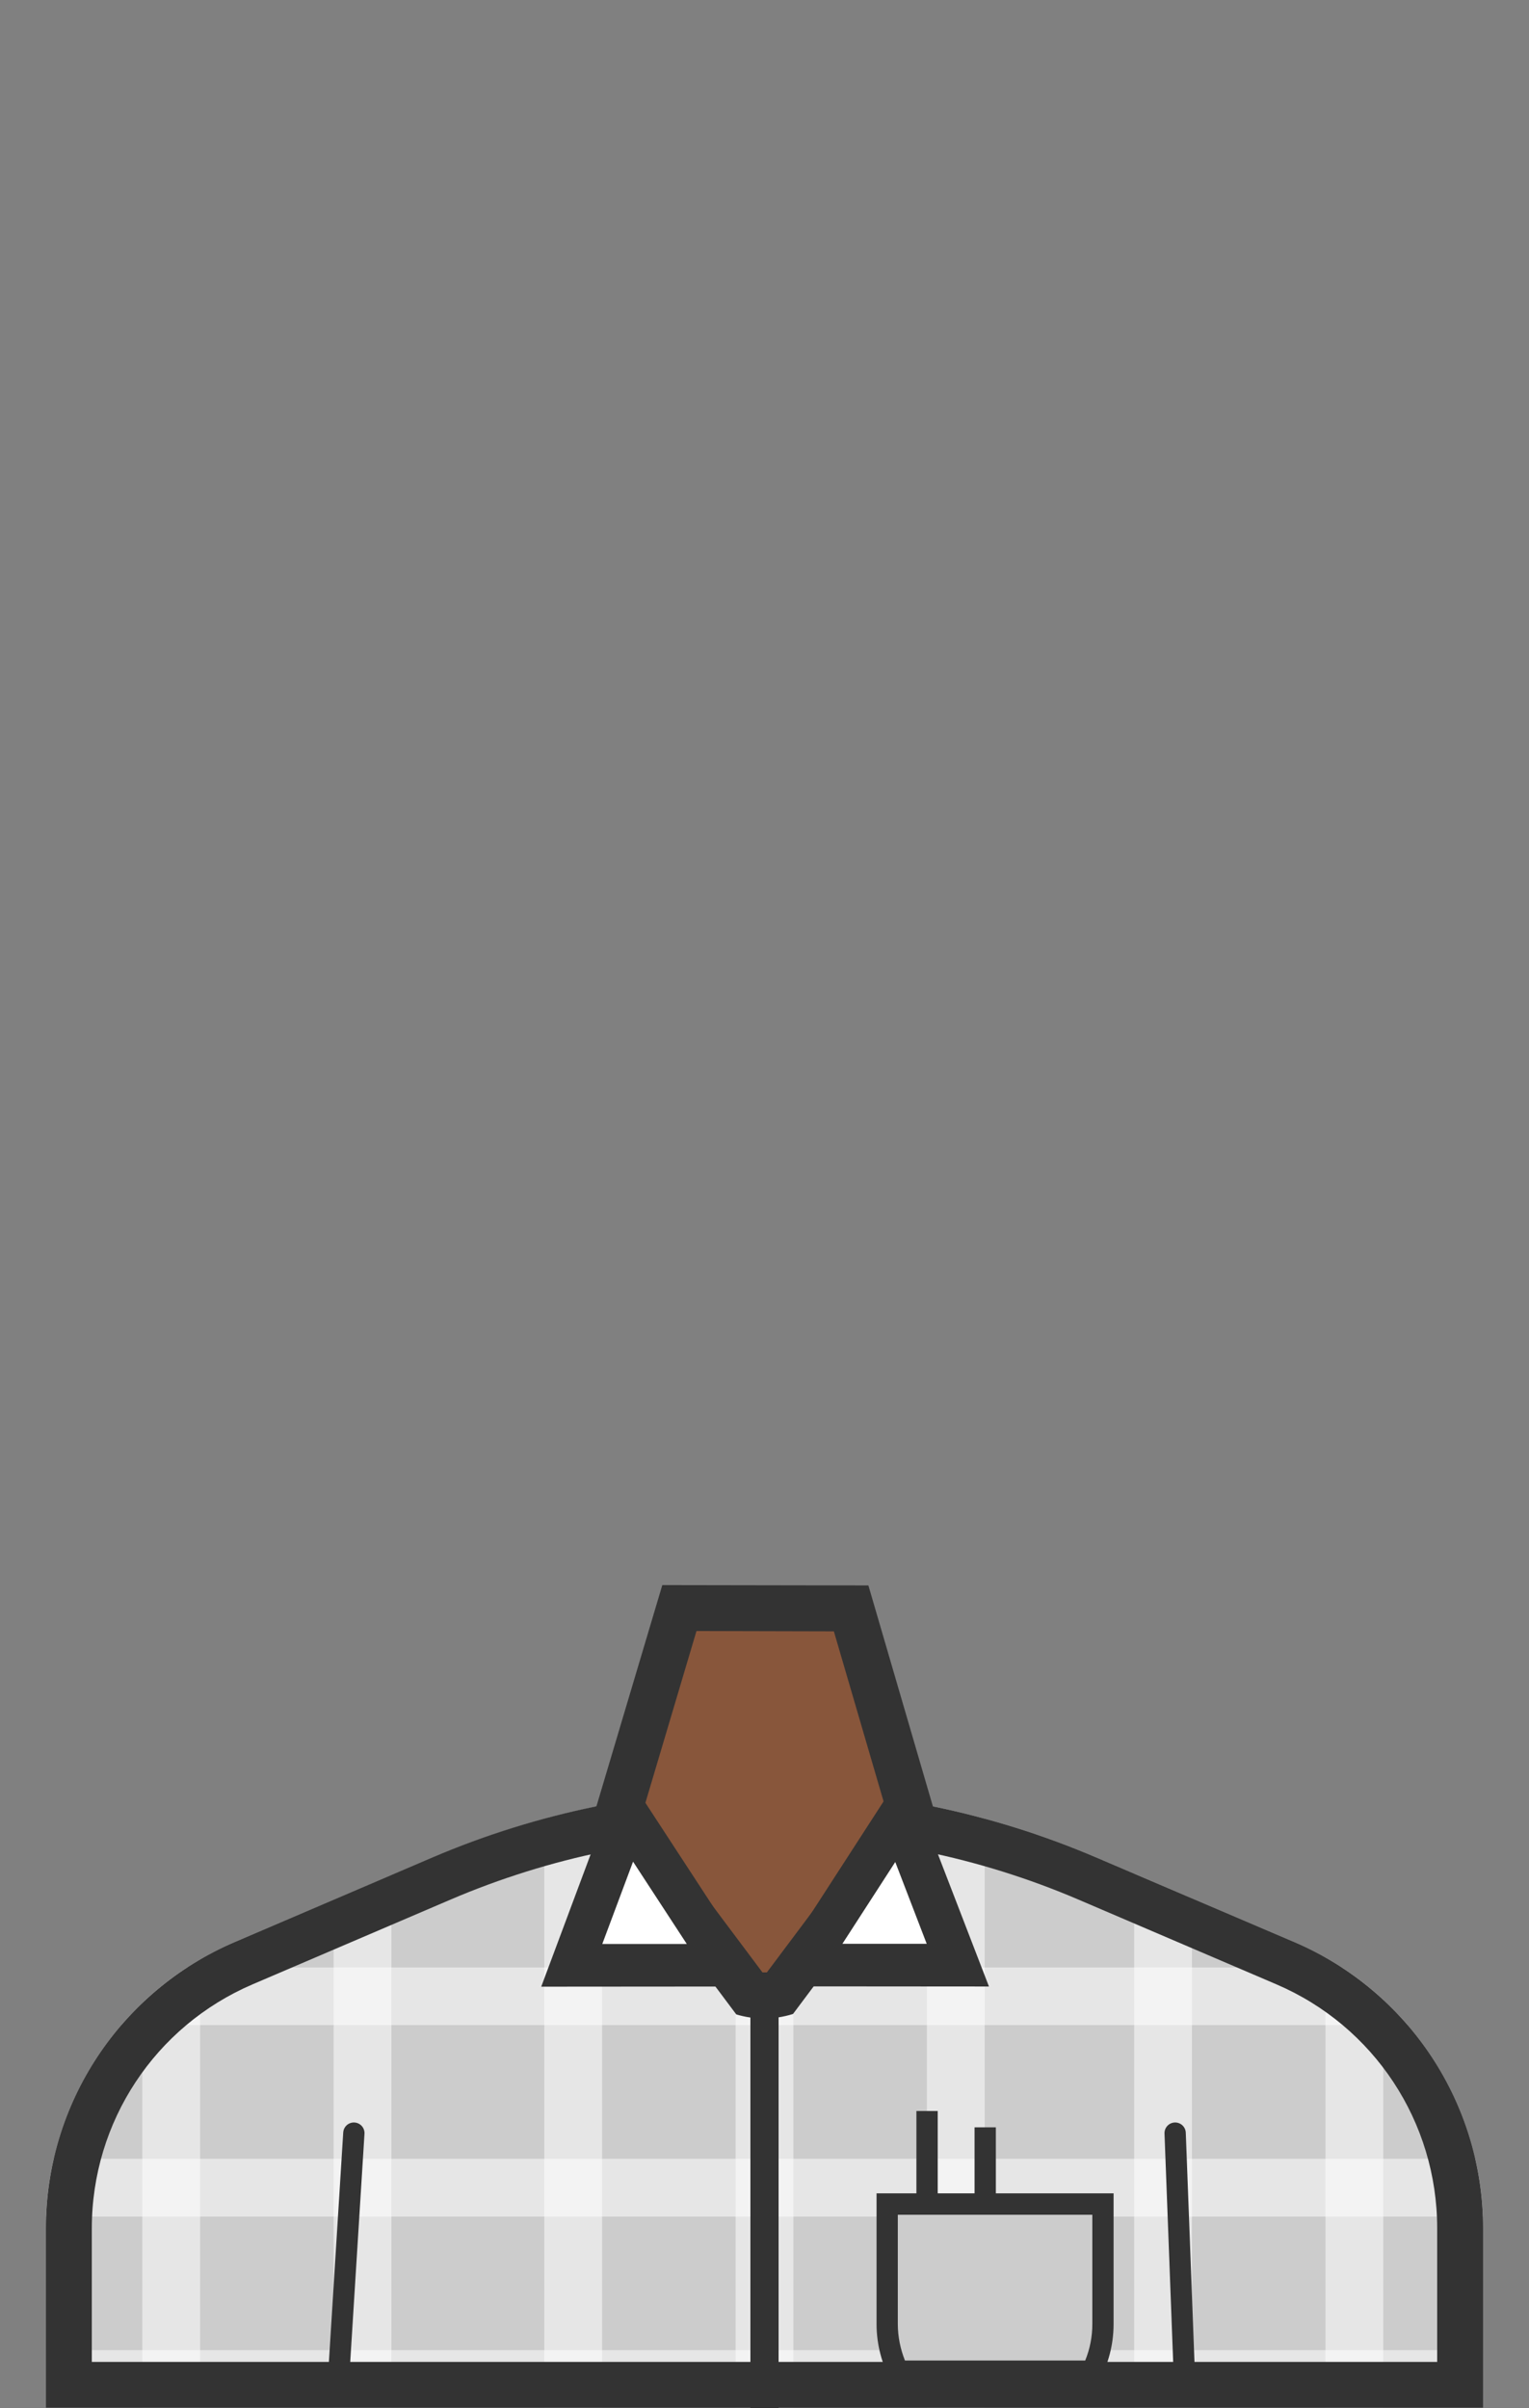 <?xml version="1.0" encoding="utf-8"?>
<!-- Generator: Adobe Illustrator 22.1.0, SVG Export Plug-In . SVG Version: 6.00 Build 0)  -->
<svg version="1.1" id="_x39_-Torso" xmlns="http://www.w3.org/2000/svg" xmlns:xlink="http://www.w3.org/1999/xlink" x="0px"
	 y="0px" viewBox="0 0 899.2 1415.7" style="enable-background:new 0 0 899.2 1415.7;" xml:space="preserve">
<rect x="0" y="0" width="899.2" height="1415.7" fill="#808080" stroke="none"/>
<style type="text/css">
	.st0{fill-rule:evenodd;clip-rule:evenodd;fill:#CCCCCC;}
	.st1{opacity:0.5;clip-path:url(#SVGID_2_);}
	.st2{fill-rule:evenodd;clip-rule:evenodd;fill:#FFFFFF;}
	.st3{clip-path:url(#SVGID_2_);}
	.st4{opacity:0.5;}
	.st5{fill:#333333;}
	.st6{fill:none;stroke:#333333;stroke-width:16.561;stroke-miterlimit:10;}
	.st7{fill:#FFFFFF;stroke:#999999;stroke-width:27;stroke-miterlimit:10;}
	.st8{fill:none;stroke:#333333;stroke-width:12.523;stroke-linecap:round;stroke-miterlimit:10;}
	.st9{fill:#88563B;}
	.st10{fill:none;stroke:#333333;stroke-width:12.523;stroke-miterlimit:10;}
</style>
<g>
	<g>
	</g>
</g>
<g>
	<g>
		<g>
			<g>
				<g>
					<path class="st0" d="M872.2,1310.4v-0.4v0c0-73.2-43.7-139.4-111-168.2L644.6,1092c-61.6-26.4-127.9-39.9-195-39.9h0
						c-67,0-133.3,13.6-195,39.9L138,1141.8c-67.3,28.8-111,95-111,168.2v0v0v105.6h845.2V1310.4z"/>
				</g>
				<g>
					<defs>
						<path id="SVGID_1_" d="M872.2,1310.4v-0.4v0c0-73.2-43.7-139.4-111-168.2L644.6,1092c-61.6-26.4-127.9-39.9-195-39.9h0
							c-67,0-133.3,13.6-195,39.9L138,1141.8c-67.3,28.8-111,95-111,168.2v0v0v105.6h845.2V1310.4z"/>
					</defs>
					<clipPath id="SVGID_2_">
						<use xlink:href="#SVGID_1_"  style="overflow:visible;"/>
					</clipPath>
					<g class="st1">
						<rect x="27" y="1381.7" class="st2" width="845.2" height="34"/>
					</g>
					<g class="st1">
						<rect x="27" y="1269.2" class="st2" width="845.2" height="34"/>
					</g>
					<g class="st1">
						<polygon class="st2" points="27,1156.7 415.1,1156.7 449.3,1189.2 481.6,1156.7 872.2,1156.7 872.2,1190.6 27,1190.6 						
							"/>
					</g>
					<g class="st3">
						<g class="st4">
							<rect x="320.1" y="863.6" class="st2" width="34" height="845.2"/>
						</g>
						<g class="st4">
							<rect x="432.6" y="1178.1" class="st2" width="34" height="530.7"/>
						</g>
						<g class="st4">
							<rect x="545.1" y="863.6" class="st2" width="34" height="845.2"/>
						</g>
					</g>
					<g class="st3">
						<g class="st4">
							<rect x="667" y="863.6" class="st2" width="34" height="845.2"/>
						</g>
						<g class="st4">
							<rect x="779.5" y="863.6" class="st2" width="34" height="845.2"/>
						</g>
						<g class="st4">
							<rect x="892" y="863.6" class="st2" width="34" height="845.2"/>
						</g>
					</g>
					<g class="st3">
						<g class="st4">
							<rect x="-28.8" y="863.6" class="st2" width="34" height="845.2"/>
						</g>
						<g class="st4">
							<rect x="83.7" y="863.6" class="st2" width="34" height="845.2"/>
						</g>
						<g class="st4">
							<rect x="196.2" y="863.6" class="st2" width="34" height="845.2"/>
						</g>
					</g>
				</g>
				<g>
					<path class="st5" d="M449.6,1079c31.5,0,63.2,3.2,94.1,9.5c30.9,6.3,61.3,15.8,90.3,28.2l116.6,49.9
						c57.5,24.6,94.6,80.9,94.6,143.4v0.4v78.2H54v-78.6c0-62.5,37.1-118.8,94.6-143.4l116.6-49.9c29-12.4,59.4-21.9,90.3-28.2
						C386.4,1082.2,418.1,1079,449.6,1079 M449.6,1052L449.6,1052c-67,0-133.3,13.6-195,39.9L138,1141.8
						c-67.3,28.8-111,95-111,168.2v0v0v105.6h845.2v-105.2v-0.4c0-73.2-43.7-139.4-111-168.2L644.6,1092
						C582.9,1065.6,516.6,1052,449.6,1052L449.6,1052z"/>
				</g>
				<g>
					<line class="st6" x1="449.6" y1="1177.1" x2="449.6" y2="1415.7"/>
				</g>
				<path class="st7" d="M630.7,1235.1"/>
				<path class="st7" d="M630.7,1310.1"/>
				<line class="st8" x1="208.1" y1="1254.1" x2="199.2" y2="1396.5"/>
				<line class="st8" x1="691.1" y1="1254.1" x2="696.5" y2="1396.5"/>
				<g>
					<path class="st0" d="M528.1,1394c-4.2-8.6-6.4-18.1-6.4-27.7v-70.5h126.9v70.5c0,9.6-2.2,19.1-6.4,27.7H528.1z"/>
					<path class="st5" d="M642.4,1302.1v64.2c0,7.4-1.4,14.7-4.2,21.5H532.2c-2.7-6.8-4.2-14.1-4.2-21.5v-64.2H642.4 M654.9,1289.5
						H515.5v76.8c0,12.3,3.2,23.9,8.8,34h121.8c5.6-10.1,8.8-21.6,8.8-34V1289.5L654.9,1289.5z"/>
				</g>
			</g>
		</g>
		<g>
			<path class="st9" d="M449.4,1173.2c-2.8,0-5.6-0.3-8.4-0.8l-78-104.1l36.6-122.8l101,0.3l35.8,122.5l-77.9,104
				C455.4,1172.9,452.4,1173.2,449.4,1173.2L449.4,1173.2z"/>
			<g>
				<path class="st5" d="M409.6,958.9l80.8,0.2l31.1,106.4l-70.5,94.1c-0.5,0-1.1,0-1.6,0c-0.3,0-0.7,0-1,0l-70.5-94.1L409.6,958.9
					 M389.5,931.9l-41.4,139l84.9,113.4c5.3,1.6,10.8,2.4,16.3,2.4c5.7,0,11.4-0.9,16.9-2.6l0.2-0.1l84.8-113.2l-40.5-138.7
					L389.5,931.9L389.5,931.9z"/>
			</g>
		</g>
		<g>
			<g>
				<polygon class="st2" points="369.3,1067 427,1155.3 336.3,1155.4 				"/>
				<g>
					<path class="st5" d="M372.3,1094.5l31.6,48.4l-49.7,0L372.3,1094.5 M368.3,1050.1c-3.3,0-6.6,1.7-7.8,4.9l-42.2,113l131.8-0.1
						l-74.6-114.2C373.9,1051.2,371.1,1050.1,368.3,1050.1L368.3,1050.1z"/>
				</g>
			</g>
		</g>
		<g>
			<polygon class="st2" points="472.4,1155.3 529.3,1067.2 563.3,1155.3 			"/>
			<g>
				<path class="st5" d="M526.5,1094.7l18.5,48.1l-49.6,0L526.5,1094.7 M530.2,1050.1c-2.8,0-5.5,1.2-7.1,3.6l-73.8,114.1l132.3,0.1
					l-43.6-113C536.8,1051.7,533.5,1050.1,530.2,1050.1L530.2,1050.1z"/>
			</g>
		</g>
	</g>
	<g>
		<line class="st10" x1="545.2" y1="1296.4" x2="545.2" y2="1241.1"/>
	</g>
	<line class="st10" x1="579.4" y1="1296.4" x2="579.4" y2="1250.7"/>
</g>
</svg>
